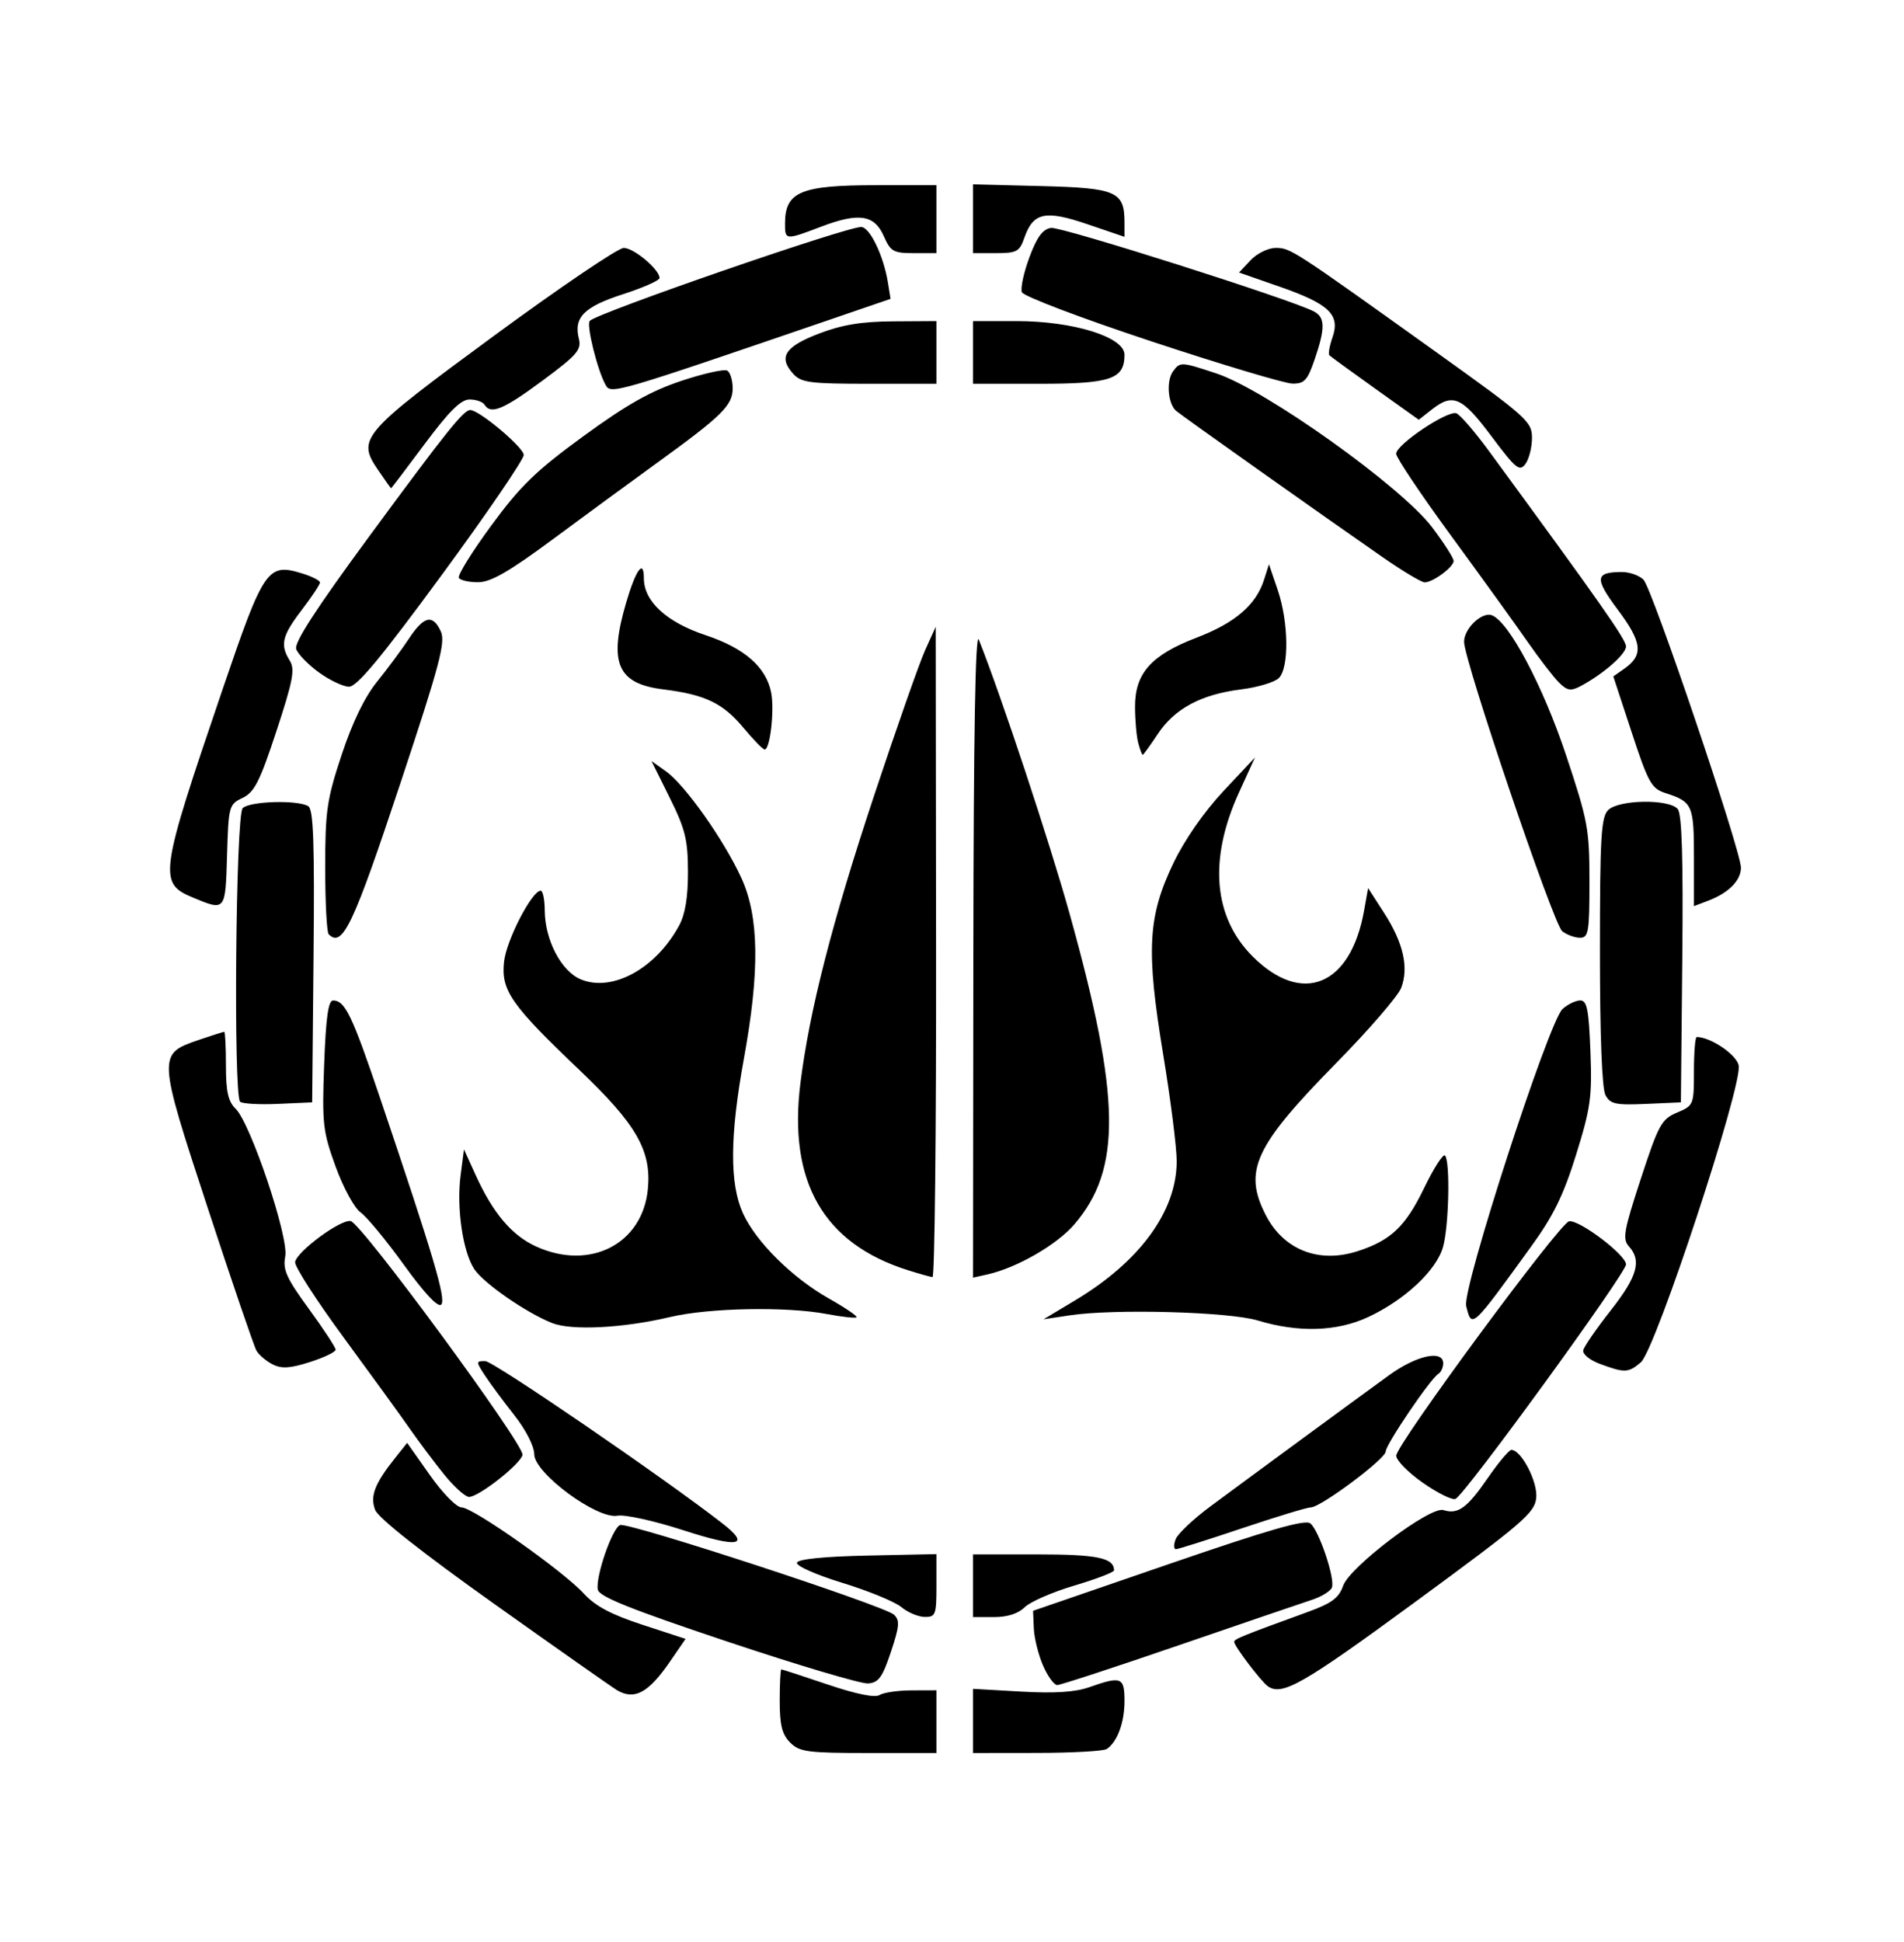 <?xml version="1.0" encoding="UTF-8" standalone="no"?>
<svg
   xml:space="preserve"
   width="872"
   height="889"
   viewBox="0 0 872 889"
   version="1.1"
   id="svg1"
   sodipodi:docname="fanatic.svg"
   inkscape:version="1.4.2 (f4327f4, 2025-05-13)"
   xmlns:inkscape="http://www.inkscape.org/namespaces/inkscape"
   xmlns:sodipodi="http://sodipodi.sourceforge.net/DTD/sodipodi-0.dtd"
   xmlns="http://www.w3.org/2000/svg"
   xmlns:svg="http://www.w3.org/2000/svg"><defs
     id="defs1" /><sodipodi:namedview
     id="namedview1"
     pagecolor="#ffffff"
     bordercolor="#000000"
     borderopacity="0.25"
     inkscape:showpageshadow="2"
     inkscape:pageopacity="0.0"
     inkscape:pagecheckerboard="0"
     inkscape:deskcolor="#d1d1d1"
     inkscape:zoom="1.3127109"
     inkscape:cx="436.12039"
     inkscape:cy="444.5"
     inkscape:window-width="3440"
     inkscape:window-height="1369"
     inkscape:window-x="1737"
     inkscape:window-y="1432"
     inkscape:window-maximized="1"
     inkscape:current-layer="svg1" /><path
     d="M361.877 797.783c-3.722-3.722-4.785-7.975-4.785-19.14 0-7.896.336-14.356.747-14.356s9.958 3.113 21.214 6.918c13.101 4.428 21.658 6.163 23.777 4.822 1.82-1.153 8.424-2.113 14.675-2.133l11.365-.037v28.711h-31.104c-27.914 0-31.595-.49-35.89-4.785m83.74-9.902v-14.688l22.008 1.255c15.483.883 24.793.272 31.405-2.06 14.527-5.126 15.973-4.546 15.973 6.411 0 9.821-3.294 18.707-8.134 21.938-1.448.967-15.822 1.774-31.942 1.795l-29.31.036zM282.66 773.854c-2.117-1.237-27.419-19.009-56.226-39.492-33.098-23.535-53.198-39.388-54.61-43.072-2.43-6.344-.223-12.066 9.23-23.92l5.415-6.792 10.415 14.769c5.807 8.234 12.218 14.769 14.489 14.769 5.215 0 46.568 29.137 55.996 39.455 5.23 5.723 12.53 9.604 26.9 14.298l19.723 6.444-7.252 10.54c-9.75 14.172-16.157 17.631-24.08 13.001m298.013-1.828c-3.074-2.145-15.425-18.422-15.425-20.328 0-1.313 3.32-2.663 33.894-13.78 10.783-3.92 14.056-6.36 15.995-11.92 3.039-8.719 39.932-36.553 45.927-34.65 6.643 2.108 10.826-.899 20.215-14.532 4.932-7.16 9.839-13.019 10.905-13.019 4.531 0 12.113 14.6 11.39 21.93-.682 6.894-5.865 11.35-55.675 47.866-51.201 37.535-60.717 42.975-67.226 38.433M333.18 751.58c-44.57-14.902-58.795-20.605-59.398-23.814-1.104-5.868 6.602-28.175 10.212-29.56 3.752-1.44 121.01 36.919 125.415 41.028 2.755 2.57 2.538 5.247-1.38 17.04-3.863 11.625-5.63 14.07-10.447 14.446-3.188.25-32.169-8.364-64.402-19.14m144.508 10.911c-2.136-4.935-4.034-12.584-4.219-16.998l-.335-8.026 61.936-21.305c46.227-15.902 62.73-20.646 65.067-18.707 3.985 3.307 11.39 25.358 9.857 29.353-.638 1.66-4.775 4.202-9.195 5.648s-31.874 10.815-61.01 20.818c-29.138 10.004-54.156 18.19-55.597 18.19-1.44 0-4.368-4.038-6.504-8.973m-64.903-26.73c-2.926-2.441-15.069-7.43-26.984-11.084-12.114-3.717-21.285-7.79-20.803-9.24.544-1.64 12.429-2.837 32.367-3.26l31.506-.667v14.425c0 13.387-.387 14.419-5.384 14.345-2.96-.044-7.777-2.077-10.702-4.519m32.834-9.757v-14.356h29.429c27.521 0 35.171 1.59 35.171 7.308 0 .861-8.199 4-18.22 6.975s-20.249 7.438-22.73 9.918c-2.914 2.916-7.894 4.51-14.08 4.51h-9.57zm-132.79-25.453c-13.172-4.274-26.668-7.25-30.027-6.622-9.325 1.744-38.055-19.454-38.117-28.123-.026-3.709-3.858-11.198-9.182-17.945-5.025-6.369-11.07-14.54-13.434-18.16-4.155-6.361-4.15-6.578.165-6.559 3.707.017 81.35 53.129 108.576 74.272 13.331 10.354 7.433 11.382-17.98 3.137m225.58 4.17c.945-2.493 8.178-9.316 16.073-15.161 20.545-15.21 67.249-49.482 81.67-59.93 12.564-9.104 24.8-11.795 24.8-5.453 0 1.897-1.007 4.071-2.24 4.833-3.67 2.268-24.078 32.38-24.078 35.527 0 3.363-29.78 25.578-34.286 25.578-1.663 0-15.842 4.307-31.51 9.57-15.668 5.264-29.31 9.57-30.317 9.57-1.006 0-1.056-2.04-.112-4.533m113.217-25.88c-6.714-4.7-12.191-10.277-12.173-12.393.045-5.14 74.868-106.57 79.154-107.303 4.682-.8 26.087 15.392 26.087 19.733 0 4.057-73.91 105.66-78.115 107.382-1.51.62-8.24-2.72-14.953-7.42m-448.133-3.68c-4.526-5.592-11.601-15.013-15.724-20.935s-17.788-24.763-30.368-41.87c-12.58-17.108-22.586-32.668-22.237-34.58.9-4.93 20.852-19.624 25.445-18.74 4.952.954 79.576 102.456 78.696 107.04-.795 4.135-20.009 19.254-24.47 19.254-1.713 0-6.817-4.576-11.342-10.169m-78.653-50.526c-2.938-1.49-6.264-4.324-7.39-6.298-1.128-1.974-11.16-31.336-22.293-65.25-23.013-70.102-23.036-70.54-4.08-76.998 5.973-2.035 11.206-3.7 11.63-3.7s.77 6.956.77 15.458c0 11.888 1.02 16.447 4.417 19.74 6.878 6.665 24.472 59.017 22.742 67.669-1.204 6.02.545 9.897 10.825 23.986 6.743 9.242 12.26 17.652 12.26 18.69 0 1.036-5.296 3.578-11.77 5.648-9.134 2.921-12.967 3.158-17.111 1.055m607.89-.212c-4.729-1.763-8.043-4.497-7.614-6.282.417-1.74 6.07-9.92 12.56-18.18 12.213-15.54 14.275-22.78 8.352-29.324-3.031-3.349-2.37-7.112 5.425-30.915 8.156-24.904 9.503-27.366 16.61-30.354 7.6-3.195 7.735-3.527 7.735-18.92 0-8.617.573-15.667 1.273-15.667 6.273 0 17.94 7.827 19.21 12.89 2.115 8.429-38.011 130.247-44.815 136.05-5.691 4.853-7.421 4.918-18.735.702m-479.901-18.705c-11.943-4.756-31.422-18.268-35.66-24.735-5.225-7.976-8.138-28.005-6.223-42.798l1.549-11.963 5.378 11.831c7.89 17.357 16.572 27.593 27.686 32.64 24.678 11.207 48.74-1.16 51.155-26.292 1.695-17.64-5.226-29.663-31.436-54.607-31.323-29.811-35.9-36.408-34.414-49.594 1.114-9.89 12.76-32.398 16.767-32.408.987-.002 1.818 4.034 1.847 8.968.08 13.616 7.545 27.912 16.517 31.628 14.445 5.983 34.375-4.943 45.06-24.704 2.764-5.111 4.053-12.999 4.022-24.614-.04-14.654-1.233-19.485-8.371-33.865l-8.326-16.773 6.617 4.712c8.75 6.231 26.567 31.425 34.543 48.847 8.127 17.75 8.462 42.533 1.12 82.846-6.412 35.203-6.544 57.116-.424 70.596 5.947 13.1 22.602 29.6 39.504 39.14 7.403 4.177 13.046 8.009 12.542 8.513-.505.505-6.623-.163-13.595-1.486-18.582-3.524-54.008-2.844-71.839 1.379-21.51 5.094-45.103 6.29-54.02 2.739m323.187-1.165c-13.199-3.993-65.782-5.429-86.134-2.352l-11.963 1.81 14.356-8.596c29.75-17.812 46.584-40.82 46.632-63.732.012-6.207-2.78-28.279-6.206-49.048-7.873-47.727-7.04-63.065 4.759-87.596 5.094-10.592 14.025-23.43 22.836-32.828l14.47-15.434-7.31 16.006c-13.987 30.631-11.797 57.074 6.218 75.09 22.644 22.644 44.864 13.553 51.03-20.877l1.862-10.404 7.37 11.434c8.748 13.572 11.333 24.933 7.793 34.245-1.42 3.735-14.793 19.21-29.717 34.39-37.425 38.065-42.676 49.34-32.377 69.529 8.184 16.041 24.348 22.413 42.18 16.626 15.17-4.923 21.882-11.288 30.338-28.77 4.416-9.13 8.741-15.889 9.611-15.02 2.455 2.455 1.837 32.068-.872 41.822-2.974 10.708-17.505 24.327-34.298 32.146-14.322 6.669-31.9 7.21-50.578 1.56m95.472-6.624c-1.948-7.762 37.793-130.242 44.116-135.965 2.39-2.162 6.04-3.931 8.112-3.931 3.11 0 3.926 4.077 4.671 23.328.808 20.857.115 25.861-6.544 47.253-5.757 18.493-10.4 28.001-20.448 41.871-27.656 38.178-27.296 37.847-29.907 27.444M184.99 579.087c-8.13-11.262-17.076-22.084-19.88-24.047-2.817-1.973-7.921-11.357-11.412-20.979-5.852-16.131-6.237-19.56-5.243-46.718.78-21.336 1.889-29.31 4.073-29.31 5.486 0 8.72 6.71 21.583 44.78 24.59 72.78 30.308 92.105 27.95 94.462-1.456 1.456-7.665-5.16-17.07-18.188m230.722 2.408c-38.586-12.203-54.797-40.46-49.132-85.637 4.173-33.286 14.515-73.675 33.578-131.136 10.26-30.924 20.841-61.07 23.515-66.992l4.86-10.767.17 148.94c.093 81.916-.639 148.867-1.626 148.779s-6.101-1.523-11.365-3.187m30.06-145.547c.1-99.69.926-147.045 2.492-143.122 10.27 25.716 32.48 92.772 41.73 125.989 23.307 83.69 23.788 116.326 2.09 141.676-8.043 9.396-26.387 19.963-39.884 22.974l-6.58 1.468zm-335.816 68.44c-3.121-3.12-1.998-131.225 1.178-134.402 3.212-3.212 25.369-3.856 30.066-.875 2.351 1.493 2.887 16.881 2.393 68.75l-.637 66.828-15.653.697c-8.61.382-16.415-.066-17.347-.997m625.31-3.024c-1.594-2.977-2.534-27.38-2.534-65.732 0-52.262.538-61.536 3.76-64.757 4.832-4.832 27.973-5.179 31.875-.477 1.927 2.322 2.538 22.46 2.087 68.787l-.637 65.504-16.009.705c-13.915.612-16.34.085-18.543-4.03M150.53 427.728c-.878-.878-1.596-14.603-1.596-30.5 0-26.002.756-31.188 7.528-51.64 4.928-14.885 10.534-26.454 16.234-33.503 4.789-5.921 11.36-14.797 14.604-19.722 6.842-10.39 10.93-11.298 14.6-3.242 2.217 4.865-.594 15.426-18.308 68.787-21.884 65.927-26.727 76.155-33.062 69.82m564.93-1.396c-3.983-3.112-44.939-123.882-44.939-132.515 0-6.076 8.202-13.873 12.755-12.126 7.802 2.994 23.402 32.389 33.89 63.856 10.101 30.31 10.778 33.955 10.778 58.058 0 23.217-.421 25.718-4.328 25.718-2.38 0-6.05-1.346-8.156-2.991M88.5 410.99c-16.085-6.672-15.592-10.173 13.413-95.298 18.947-55.605 20.608-58.029 36.445-53.168 4.501 1.38 8.184 3.252 8.184 4.158s-3.768 6.583-8.374 12.615c-9.034 11.831-9.99 15.908-5.442 23.191 2.454 3.93 1.456 9.18-6.122 32.205-7.613 23.13-10.08 28-15.493 30.59-6.26 2.994-6.459 3.73-7.124 26.381-.75 25.517-.702 25.457-15.486 19.326m687.296-18.52c0-23.913-.656-25.39-13.053-29.386-6.405-2.065-7.863-4.687-15.473-27.845l-8.403-25.565 5.007-3.507c8.878-6.218 8.265-12.03-2.834-26.866-10.885-14.55-10.613-17.354 1.687-17.425 3.524-.019 8.004 1.56 9.955 3.51 3.989 3.99 44.647 124.072 44.647 131.864 0 5.844-5.67 11.566-14.958 15.098l-6.575 2.5zm-254.5-52.273c-.794-2.96-1.458-10.415-1.476-16.564-.045-15.42 7.391-23.751 28.343-31.757 17.446-6.667 27.065-14.932 30.727-26.403l2.278-7.133 4.002 11.746c4.996 14.662 5.273 35.601.534 40.34-1.908 1.908-9.703 4.248-17.322 5.2-18.298 2.287-30.439 8.79-38.143 20.431-3.466 5.238-6.572 9.524-6.902 9.524s-1.248-2.423-2.042-5.384M340.575 333.3c-9.45-11.378-17.614-15.3-36.783-17.677-21.076-2.613-25.137-12.034-17.066-39.592 4.473-15.271 8.157-20.36 8.157-11.265 0 10.518 10.357 20.075 28.18 26.004 17.886 5.95 27.775 14.573 30.112 26.259 1.596 7.983-.474 26.188-2.97 26.116-.819-.024-5.152-4.454-9.63-9.845m373.346-20.883c-2.51-2.51-8.952-10.878-14.318-18.598s-21.101-29.529-34.97-48.466-25.216-35.866-25.216-37.62c0-4.206 23.62-20.032 27.611-18.5 1.708.656 8.375 8.378 14.815 17.16 51.166 69.776 62.849 86.426 62.849 89.567 0 3.547-10.517 12.713-20.88 18.199-4.446 2.353-6.085 2.064-9.891-1.742M145.99 307.81c-4.91-3.57-9.56-8.38-10.334-10.69-.979-2.924 9.199-18.607 33.542-51.684 35.464-48.189 43.174-57.813 46.225-57.707 4.245.148 24.431 17.142 24.431 20.568 0 2.107-16.913 26.86-37.585 55.006-27.966 38.078-38.835 51.152-42.468 51.086-2.686-.049-8.901-3.01-13.811-6.58m64.168-43.235c-.697-1.129 5.968-11.898 14.812-23.933 13.409-18.246 20.43-25.053 42.254-40.97 19.752-14.406 30.743-20.61 44.803-25.293 10.246-3.412 19.733-5.522 21.08-4.69 1.348.834 2.451 4.48 2.451 8.104 0 7.786-4.864 12.575-34.692 34.159-11.844 8.57-33.377 24.348-47.852 35.064-19.821 14.673-28.204 19.498-33.954 19.546-4.199.035-8.205-.86-8.902-1.987m423.107-9.447c-27.23-18.888-93.016-65.49-94.765-67.13-3.689-3.46-4.41-13.705-1.266-18 3.222-4.401 3.71-4.378 19.846.972 22.608 7.495 84.735 51.803 98.849 70.496 5.394 7.145 9.808 14.053 9.808 15.351 0 2.791-9.49 9.809-13.266 9.809-1.446 0-10.09-5.174-19.206-11.498M173.05 215.02c-9.683-14.217-7.511-16.717 53.337-61.399 30.051-22.067 56.729-40.123 59.284-40.123 4.617 0 16.39 9.896 16.39 13.776 0 1.117-7.53 4.456-16.735 7.42-17.84 5.747-22.662 10.61-20.209 20.385 1.27 5.057-.839 7.484-16.667 19.19-17.938 13.266-23.674 15.645-26.54 11.007-.814-1.315-3.895-2.392-6.848-2.392-3.954 0-9.365 5.36-20.528 20.337-8.337 11.185-15.278 20.33-15.425 20.32-.146-.01-2.873-3.843-6.06-8.521m509.985-15.324c-13.485-18.02-17.584-19.844-27.346-12.165l-5.907 4.647-19.953-14.235c-10.974-7.828-20.429-14.71-21.01-15.291-.582-.582.075-4.307 1.46-8.28 3.588-10.291-1.593-15.24-24.19-23.109l-18.637-6.489 5.297-5.638c2.923-3.112 8.077-5.638 11.503-5.638 6.741 0 7.58.544 72.964 47.33 42.118 30.14 44.41 32.184 44.41 39.62 0 4.312-1.352 9.69-3.005 11.95-2.68 3.665-4.365 2.293-15.586-12.702m-405.636-23.392c-3.782-6.662-9-27.707-7.293-29.414 3.77-3.77 117.154-42.962 124.29-42.962 3.92 0 10.256 13.097 12.234 25.285l1.235 7.61-24.789 8.49c-101.864 34.882-103.239 35.285-105.677 30.991m85.835-5.205c-6.861-7.582-3.761-12.406 11.802-18.363 10.618-4.063 19.496-5.526 34.095-5.618l19.739-.123v28.711h-30.733c-27.299 0-31.2-.515-34.903-4.607m82.384-9.749v-14.355h19.872c26.059 0 49.513 7.295 49.513 15.4 0 11.192-6.219 13.311-39.068 13.311h-30.317zm81.806-5.035c-32.196-10.645-58.726-20.705-59.428-22.532-.697-1.816.855-9.007 3.448-15.98 3.461-9.308 6.097-12.886 9.913-13.46 4.628-.696 109.882 32.734 120.378 38.234 5.183 2.715 5.266 7.578.373 21.936-3.272 9.605-4.715 11.182-10.168 11.113-3.495-.044-32.527-8.734-64.516-19.31m-122.647-48.2c-4.33-9.838-11.446-10.904-28.789-4.313-16.369 6.222-16.511 6.207-16.467-1.668.08-14.353 7.272-17.347 41.676-17.347h27.673v31.104h-10.335c-9.363 0-10.657-.731-13.758-7.776m40.84-7.966V84.408l31.303.788c34.4.867 38.083 2.478 38.083 16.655v6.578l-17.007-5.784c-19.335-6.577-24.816-5.39-28.875 6.255-2.196 6.3-3.48 6.992-12.97 6.992h-10.533z"
     style="fill:#000;stroke-width:2.393"
     id="path1" /></svg>

